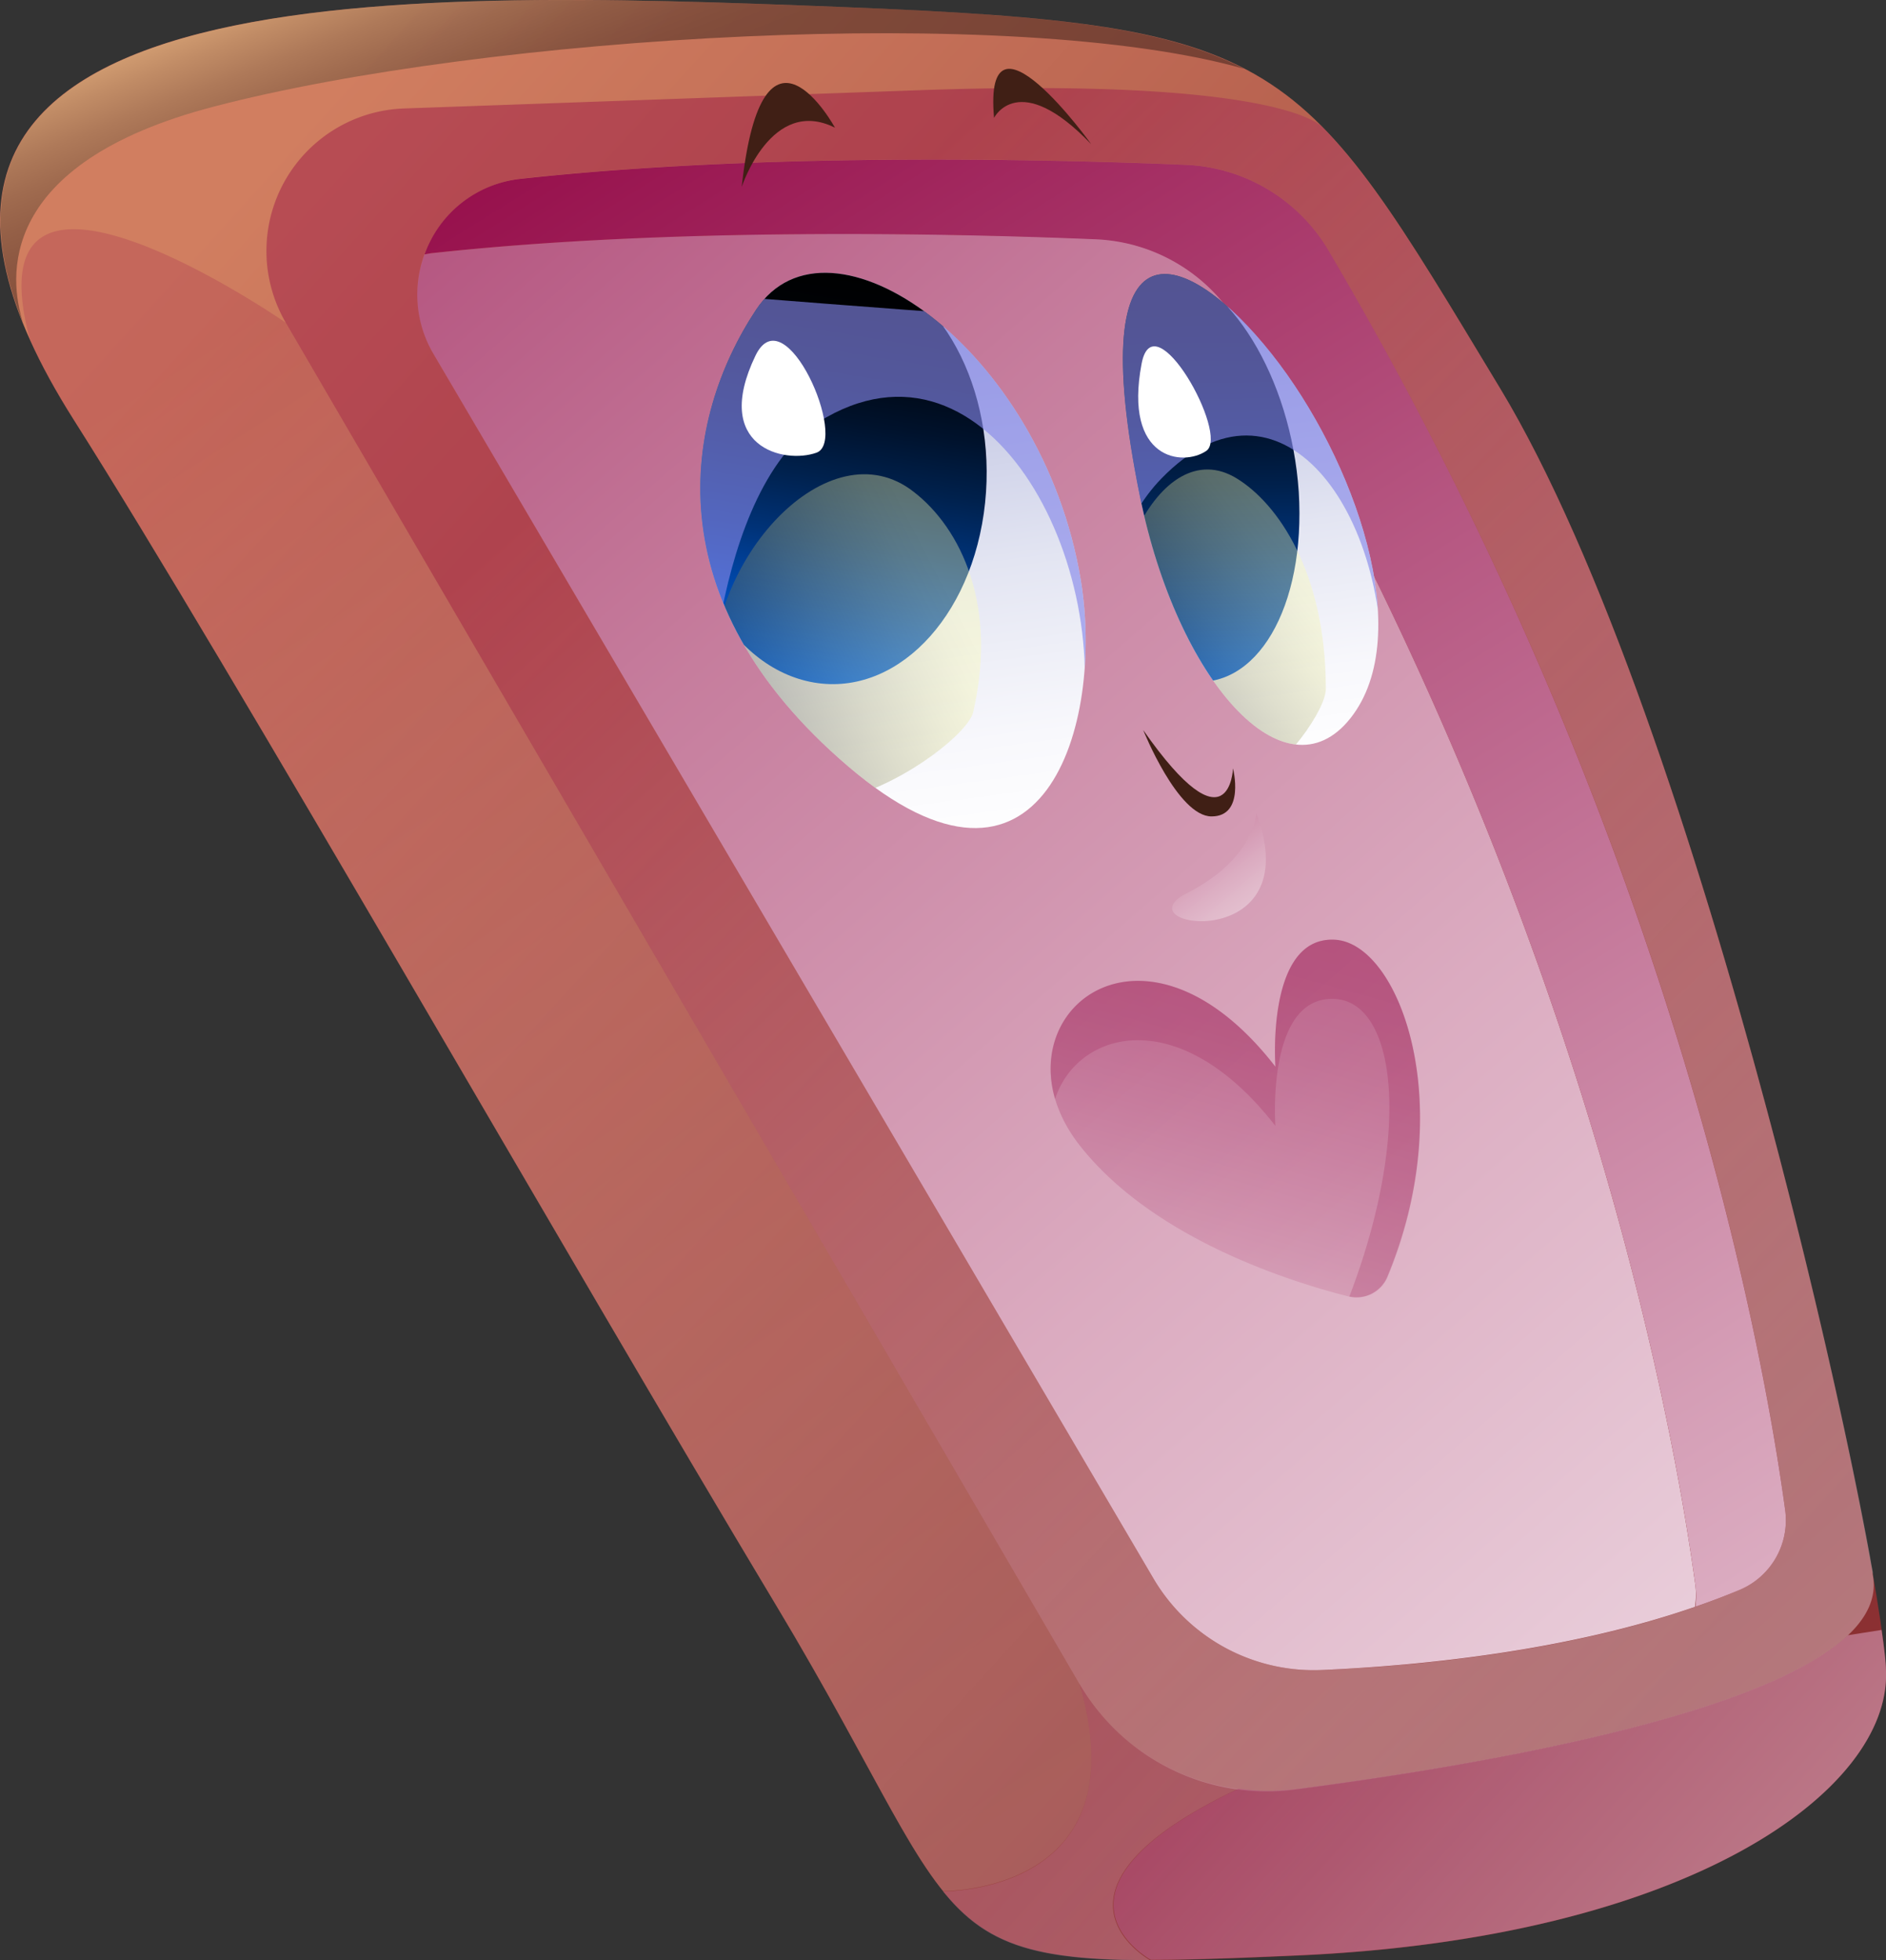 <svg xmlns="http://www.w3.org/2000/svg" xmlns:xlink="http://www.w3.org/1999/xlink" viewBox="0 0 174.74 181.6"><rect x="0" y="0" width="174.74" height="181.6" fill="#333333" stroke="none"/><defs><style>.cls-1{fill:none;}.cls-2{isolation:isolate;}.cls-3{fill:url(#linear-gradient);}.cls-21,.cls-25,.cls-27,.cls-4,.cls-5,.cls-6,.cls-9{opacity:0.39;}.cls-10,.cls-15,.cls-21,.cls-22,.cls-23,.cls-25,.cls-27,.cls-28,.cls-4,.cls-5,.cls-6,.cls-7,.cls-9{mix-blend-mode:multiply;}.cls-4{fill:url(#linear-gradient-2);}.cls-5{fill:url(#linear-gradient-3);}.cls-6{fill:url(#linear-gradient-4);}.cls-8{fill:url(#linear-gradient-5);}.cls-9{fill:url(#linear-gradient-6);}.cls-10{fill:url(#linear-gradient-7);}.cls-11{clip-path:url(#clip-path);}.cls-12{fill:url(#linear-gradient-8);}.cls-13{fill:url(#linear-gradient-9);}.cls-14,.cls-20,.cls-26{opacity:0.36;mix-blend-mode:screen;}.cls-14{fill:url(#linear-gradient-10);}.cls-15{fill:#8486ea;opacity:0.63;}.cls-16{fill:#fff;}.cls-17{clip-path:url(#clip-path-2);}.cls-18{fill:url(#linear-gradient-11);}.cls-19{fill:url(#linear-gradient-12);}.cls-20{fill:url(#linear-gradient-13);}.cls-21{fill:url(#linear-gradient-14);}.cls-22,.cls-28{opacity:0.18;}.cls-22{fill:url(#linear-gradient-15);}.cls-23{opacity:0.65;fill:url(#linear-gradient-16);}.cls-24{fill:#401f15;}.cls-25{fill:url(#linear-gradient-17);}.cls-26{fill:url(#linear-gradient-18);}.cls-27{fill:url(#linear-gradient-19);}.cls-28{fill:#900040;}</style><linearGradient id="linear-gradient" x1="21.75" y1="17.98" x2="163.48" y2="146.87" gradientUnits="userSpaceOnUse"><stop offset="0" stop-color="#d17e60"/><stop offset="1" stop-color="#8b3032"/></linearGradient><linearGradient id="linear-gradient-2" x1="141.79" y1="127" x2="141.79" y2="101.37" gradientTransform="matrix(0.98, -0.17, 0.17, 0.98, -57.3, -39.02)" gradientUnits="userSpaceOnUse"><stop offset="0.13" stop-color="#fff"/><stop offset="0.25" stop-color="#f4e5ec"/><stop offset="0.48" stop-color="#d7a2b9"/><stop offset="0.83" stop-color="#a9386a"/><stop offset="1" stop-color="#900040"/></linearGradient><linearGradient id="linear-gradient-3" x1="82.64" y1="78.62" x2="82.64" y2="23.28" gradientUnits="userSpaceOnUse"><stop offset="0" stop-color="#fff"/><stop offset="0.01" stop-color="#fbf6f8"/><stop offset="0.05" stop-color="#e7c8d6"/><stop offset="0.09" stop-color="#d49db5"/><stop offset="0.14" stop-color="#c47799"/><stop offset="0.2" stop-color="#b65781"/><stop offset="0.25" stop-color="#aa3b6d"/><stop offset="0.32" stop-color="#a0255c"/><stop offset="0.4" stop-color="#99144f"/><stop offset="0.49" stop-color="#940946"/><stop offset="0.63" stop-color="#910241"/><stop offset="1" stop-color="#900040"/></linearGradient><linearGradient id="linear-gradient-4" x1="115.13" y1="70.73" x2="115.13" y2="23.93" gradientUnits="userSpaceOnUse"><stop offset="0" stop-color="#fff"/><stop offset="0.03" stop-color="#f4e5eb"/><stop offset="0.1" stop-color="#dfb5c8"/><stop offset="0.17" stop-color="#cc8aa7"/><stop offset="0.24" stop-color="#bc658b"/><stop offset="0.32" stop-color="#ae4574"/><stop offset="0.41" stop-color="#a32c61"/><stop offset="0.51" stop-color="#9b1852"/><stop offset="0.62" stop-color="#950a48"/><stop offset="0.75" stop-color="#910242"/><stop offset="1" stop-color="#900040"/></linearGradient><linearGradient id="linear-gradient-5" x1="-16.03" y1="-57.11" x2="285.86" y2="288.69" gradientUnits="userSpaceOnUse"><stop offset="0" stop-color="#900040"/><stop offset="0" stop-color="#910141"/><stop offset="0.16" stop-color="#ad4473"/><stop offset="0.31" stop-color="#c67d9d"/><stop offset="0.46" stop-color="#dbabc0"/><stop offset="0.6" stop-color="#ead0dc"/><stop offset="0.73" stop-color="#f6eaef"/><stop offset="0.85" stop-color="#fdf9fb"/><stop offset="0.94" stop-color="#fff"/></linearGradient><linearGradient id="linear-gradient-6" x1="65.85" y1="33.46" x2="204.56" y2="188.37" gradientUnits="userSpaceOnUse"><stop offset="0" stop-color="#900040"/><stop offset="0" stop-color="#910141"/><stop offset="0.17" stop-color="#ad4473"/><stop offset="0.33" stop-color="#c67d9d"/><stop offset="0.49" stop-color="#dbabc0"/><stop offset="0.63" stop-color="#ead0dc"/><stop offset="0.77" stop-color="#f6eaef"/><stop offset="0.89" stop-color="#fdf9fb"/><stop offset="0.99" stop-color="#fff"/></linearGradient><linearGradient id="linear-gradient-7" x1="58.72" y1="-12.65" x2="228" y2="258.32" gradientUnits="userSpaceOnUse"><stop offset="0" stop-color="#900040"/><stop offset="0.28" stop-color="#b55580"/><stop offset="0.54" stop-color="#d59eb6"/><stop offset="0.75" stop-color="#ecd2de"/><stop offset="0.91" stop-color="#faf3f6"/><stop offset="1" stop-color="#fff"/></linearGradient><clipPath id="clip-path"><path class="cls-1" d="M105.62,46c3.45,17,13.41,28.25,19.51,20.53s.41-24-7.32-33.75S100.13,19,105.62,46Z"/></clipPath><linearGradient id="linear-gradient-8" x1="119.24" y1="71.16" x2="110.97" y2="9.67" gradientUnits="userSpaceOnUse"><stop offset="0" stop-color="#fff"/><stop offset="0.14" stop-color="#f8f8fc"/><stop offset="0.36" stop-color="#e3e5f2"/><stop offset="0.61" stop-color="#c2c6e3"/><stop offset="0.9" stop-color="#949bcd"/><stop offset="1" stop-color="#838bc5"/></linearGradient><linearGradient id="linear-gradient-9" x1="238.82" y1="94.52" x2="238.82" y2="53.07" gradientTransform="matrix(1.07, -0.02, -0.17, 0.94, -135.31, -19.3)" gradientUnits="userSpaceOnUse"><stop offset="0" stop-color="#006cff"/><stop offset="0.05" stop-color="#0063eb"/><stop offset="0.2" stop-color="#0049ae"/><stop offset="0.35" stop-color="#003379"/><stop offset="0.5" stop-color="#00214d"/><stop offset="0.64" stop-color="#00122c"/><stop offset="0.77" stop-color="#000814"/><stop offset="0.9" stop-color="#000205"/><stop offset="1"/></linearGradient><linearGradient id="linear-gradient-10" x1="-407.51" y1="-857.84" x2="-422.45" y2="-883.71" gradientTransform="matrix(0.25, 0.97, -0.74, 0.19, -431, 625.72)" gradientUnits="userSpaceOnUse"><stop offset="0"/><stop offset="0.1" stop-color="#222218"/><stop offset="0.36" stop-color="#70704e"/><stop offset="0.58" stop-color="#adad78"/><stop offset="0.77" stop-color="#dada97"/><stop offset="0.91" stop-color="#f5f5aa"/><stop offset="1" stop-color="#ffffb1"/></linearGradient><clipPath id="clip-path-2"><path class="cls-1" d="M100.13,53.71c-3.6-21.57-23.38-35.17-30.09-25S60.49,55.54,78.58,71,102.36,67.13,100.13,53.71Z"/></clipPath><linearGradient id="linear-gradient-11" x1="86.44" y1="79.58" x2="76.71" y2="7.21" xlink:href="#linear-gradient-8"/><linearGradient id="linear-gradient-12" x1="151.5" y1="34.54" x2="151.5" y2="-7.02" gradientTransform="matrix(1.06, 0.17, -0.33, 0.89, -78.9, 6.3)" xlink:href="#linear-gradient-9"/><linearGradient id="linear-gradient-13" x1="-479.82" y1="-767.58" x2="-497.08" y2="-797.48" gradientTransform="matrix(0.07, 1, -0.76, 0.05, -484.77, 589.2)" xlink:href="#linear-gradient-10"/><linearGradient id="linear-gradient-14" x1="50.56" y1="124.69" x2="192.29" y2="253.57" gradientUnits="userSpaceOnUse"><stop offset="0" stop-color="#900040"/><stop offset="0" stop-color="#910141"/><stop offset="0.17" stop-color="#ad4473"/><stop offset="0.33" stop-color="#c67d9d"/><stop offset="0.49" stop-color="#dbabc0"/><stop offset="0.64" stop-color="#ead0dc"/><stop offset="0.78" stop-color="#f6eaef"/><stop offset="0.9" stop-color="#fdf9fb"/><stop offset="1" stop-color="#fff"/></linearGradient><linearGradient id="linear-gradient-15" x1="13.79" y1="35.14" x2="116.87" y2="196.61" xlink:href="#linear-gradient-14"/><linearGradient id="linear-gradient-16" x1="94.32" y1="124.47" x2="236.05" y2="253.35" xlink:href="#linear-gradient-14"/><linearGradient id="linear-gradient-17" x1="-659.6" y1="328.75" x2="-659.6" y2="314.16" gradientTransform="matrix(-0.83, 0.55, 0.55, 0.83, -614.48, 177.32)" gradientUnits="userSpaceOnUse"><stop offset="0" stop-color="#fff"/><stop offset="0.09" stop-color="#fcf7f9"/><stop offset="0.22" stop-color="#f2e1e9"/><stop offset="0.38" stop-color="#e3bece"/><stop offset="0.57" stop-color="#cd8ca9"/><stop offset="0.78" stop-color="#b14d79"/><stop offset="1" stop-color="#900040"/></linearGradient><linearGradient id="linear-gradient-18" x1="47.45" y1="-11.1" x2="55.19" y2="9.02" gradientUnits="userSpaceOnUse"><stop offset="0" stop-color="#ffffb1"/><stop offset="0.08" stop-color="#dbdb98"/><stop offset="0.22" stop-color="#a2a270"/><stop offset="0.36" stop-color="#70704e"/><stop offset="0.5" stop-color="#484832"/><stop offset="0.64" stop-color="#29291c"/><stop offset="0.77" stop-color="#12120d"/><stop offset="0.89" stop-color="#050503"/><stop offset="1"/></linearGradient><linearGradient id="linear-gradient-19" x1="104.7" y1="138.28" x2="119.54" y2="84.79" gradientUnits="userSpaceOnUse"><stop offset="0.01" stop-color="#fff"/><stop offset="0.04" stop-color="#faf3f6"/><stop offset="0.25" stop-color="#daaabf"/><stop offset="0.45" stop-color="#c06d92"/><stop offset="0.63" stop-color="#ab3e6f"/><stop offset="0.78" stop-color="#9c1c55"/><stop offset="0.91" stop-color="#930846"/><stop offset="1" stop-color="#900040"/></linearGradient></defs><g class="cls-2"><g id="Слой_2" data-name="Слой 2"><g id="Layer_2" data-name="Layer 2"><path class="cls-3" d="M6.82,38.87c14.72,23.22,45.53,77.29,65.05,109.8s12.2,34.13,48.38,32.51,54.89-15.28,54.49-26.34S157.66,66.92,139,36,119.44,2.28,78,.65-19.61-2.81,6.82,38.87Z"/><path class="cls-4" d="M94,50s1-26.59,13.54-5.16S96.91,61.14,96.91,61.14Z"/><path class="cls-5" d="M66.07,53.22s-5.89-23.19,6.77-29S99,40.47,100.27,54.69,98.91,77.29,94,78.51,71.81,70.77,66.07,53.22Z"/><path class="cls-6" d="M106.6,50.07S100,26.82,104,24.39s10.76,5.74,10.76,5.74,21.92,33.9,8.2,40-17.08-35.68-17.08-35.68Z"/><g class="cls-7"><path class="cls-8" d="M157.08,146.86C155,131.63,146.38,83.8,114.8,30.13a16.15,16.15,0,0,0-13.26-8C88.25,21.62,62.1,21,39.89,23.47l-.56.1a10.75,10.75,0,0,0,.83,9.22l66.7,113.44a17.23,17.23,0,0,0,15.65,8.49c9.14-.4,22.7-1.75,34.53-5.85A7.1,7.1,0,0,0,157.08,146.86Z"/></g><path class="cls-9" d="M173.51,145.87a2.17,2.17,0,0,0,0-.25c-.08-.42-.16-.86-.24-1.33C168.7,119.38,154.54,61.77,139,36c-7-11.56-11.5-19.19-16.55-24.3-1.06-.91-7.16-4.41-37.33-3.34L37.43,10.05A13.21,13.21,0,0,0,26.48,29.9L100,156a20.11,20.11,0,0,0,20,9.8C140.11,163.16,175.68,157,173.51,145.87Zm-12.37,1.44c-12.66,5.34-28.41,7-38.63,7.41a17.23,17.23,0,0,1-15.65-8.49L40.16,32.79a10.81,10.81,0,0,1,8.06-16.23c22.21-2.44,48.36-1.85,61.65-1.3a16.15,16.15,0,0,1,13.26,8C154.72,76.89,163.35,124.71,165.41,140A7,7,0,0,1,161.14,147.31Z"/><path class="cls-10" d="M165.41,140c-2.06-15.24-10.69-63.06-42.28-116.73a16.15,16.15,0,0,0-13.26-8c-13.29-.55-39.44-1.14-61.65,1.3a10.67,10.67,0,0,0-8.89,7l.56-.1c22.21-2.44,48.36-1.85,61.65-1.3a16.15,16.15,0,0,1,13.26,8C146.38,83.8,155,131.63,157.08,146.86a7.1,7.1,0,0,1,0,2c1.39-.48,2.76-1,4.1-1.56A7,7,0,0,0,165.41,140Z"/><g class="cls-11"><path class="cls-12" d="M105.62,46c3.45,17,13.41,28.25,19.51,20.53s.41-24-7.32-33.75S100.13,19,105.62,46Z"/><path class="cls-13" d="M120.33,45.56C121,56.26,116.4,64.14,110,63.08s-12-10.56-12.63-21.14,4-18.14,10.26-17.2S119.62,35,120.33,45.56Z"/><path class="cls-14" d="M103.79,65.72c-3-11.66,3.59-25.78,10.77-21.41,3.82,2.32,8.28,8.71,8.28,19.52C122.84,67.55,108.74,84.68,103.79,65.72Z"/><path class="cls-15" d="M101.36,67.87S100.14,52,107.62,44.32C118.43,33.21,129,47.21,128,64.11,126.86,84,144.72,37,144.72,37s-6.34-16.32-9.59-15.19S97,25.64,97,25.64,85.34,61.52,87.23,64.78,101.36,67.87,101.36,67.87Z"/><path class="cls-16" d="M105.77,33.7c1.13-6,8.16,6.58,6,8.07S104.08,42.62,105.77,33.7Z"/></g><g class="cls-17"><path class="cls-18" d="M100.13,53.71c-3.6-21.57-23.38-35.17-30.09-25S60.49,55.54,78.58,71,102.36,67.13,100.13,53.71Z"/><path class="cls-19" d="M91.15,47.56C89.63,58.2,82.09,65.13,74.36,63S61.78,50.42,63.42,39.9s9-17.14,16.62-15.1S92.65,37,91.15,47.56Z"/><path class="cls-20" d="M66.08,64.45c-1.16-12,10.25-24.74,18.2-19.16,4.22,3,8.32,10.05,5.89,20.68C89.33,69.64,68,84,66.08,64.45Z"/><path class="cls-15" d="M65.44,69.93s.09-25,11.11-31.26c15.92-9,27.81,15.84,22.81,32.3C93.5,90.3,126.24,47.24,126.24,47.24s-4.21-17.19-8.5-16.65-48.22-3-48.22-3S47,60.82,48.59,64.37,65.44,69.93,65.44,69.93Z"/><path class="cls-16" d="M70,32.94c2.74-5.65,8.65,7.92,5.65,9S65.92,41.41,70,32.94Z"/></g><path class="cls-21" d="M114.7,165.74l0,0A20,20,0,0,1,100,156c5.76,19.52-12.63,19.23-12.63,19.23,4,5,8.56,6.4,19.2,6.39C106.47,181.53,94.9,175.17,114.7,165.74Z"/><path class="cls-22" d="M100,156,26.48,29.9S-3.1,9.42,2.76,31.43a56.76,56.76,0,0,0,4.06,7.44c14.72,23.22,45.53,77.29,65.05,109.8,8.13,13.53,11.6,21.7,15.5,26.53C87.37,175.2,105.76,175.49,100,156Z"/><path class="cls-23" d="M174.74,154.84c0-.88-.18-2.2-.41-3.83l-3.12.49c-8.09,7.62-34.8,12.14-51.25,14.27a20.17,20.17,0,0,1-5.21-.05l0,0c-19.8,9.43-8.23,15.79-8.13,15.85,3.73,0,8.2-.17,13.68-.41C156.44,179.55,175.14,165.9,174.74,154.84Z"/><path class="cls-24" d="M114.24,71.19s-.29,7.93-8.32-3.55c0,0,3.2,8,6.33,8S114.24,71.19,114.24,71.19Z"/><path class="cls-25" d="M116.4,75.34s-.14,4.21-6.43,7.41S121.34,88.58,116.4,75.34Z"/><path class="cls-24" d="M68.72,17.32s2.74-8.44,8.64-5.49C77.36,11.83,70.65-.47,68.72,17.32Z"/><path class="cls-24" d="M92.1,10.92s2.28-4.58,9,2.44C101.12,13.36,91.08-.57,92.1,10.92Z"/><path class="cls-26" d="M19.83,9.87c25.2-6.58,74-9.56,95.42-3.5C107.66,2.43,97.18,1.4,78,.65,39.74-.85-10.86-2.49,2.13,29.89.85,25.89-.46,15.16,19.83,9.87Z"/><path class="cls-27" d="M118.17,98.83s-.89-12,5.41-11.77c6,.17,11.64,15.12,5,31.2a3.1,3.1,0,0,1-3.61,1.86c-5.36-1.35-18-5.3-24.83-13.87C91.26,95.17,105.25,82.16,118.17,98.83Z"/><path class="cls-28" d="M123.58,87.06c-6.3-.19-5.41,11.77-5.41,11.77-11.22-14.47-23.23-6.58-20.42,3,2.07-6.38,11.5-9,20.42,2.49,0,0-.89-12,5.41-11.77,5.78.16,7.28,12.32,1.44,27.57a3.08,3.08,0,0,0,3.52-1.86C135.22,102.17,129.58,87.23,123.58,87.06Z"/></g></g></g></svg>